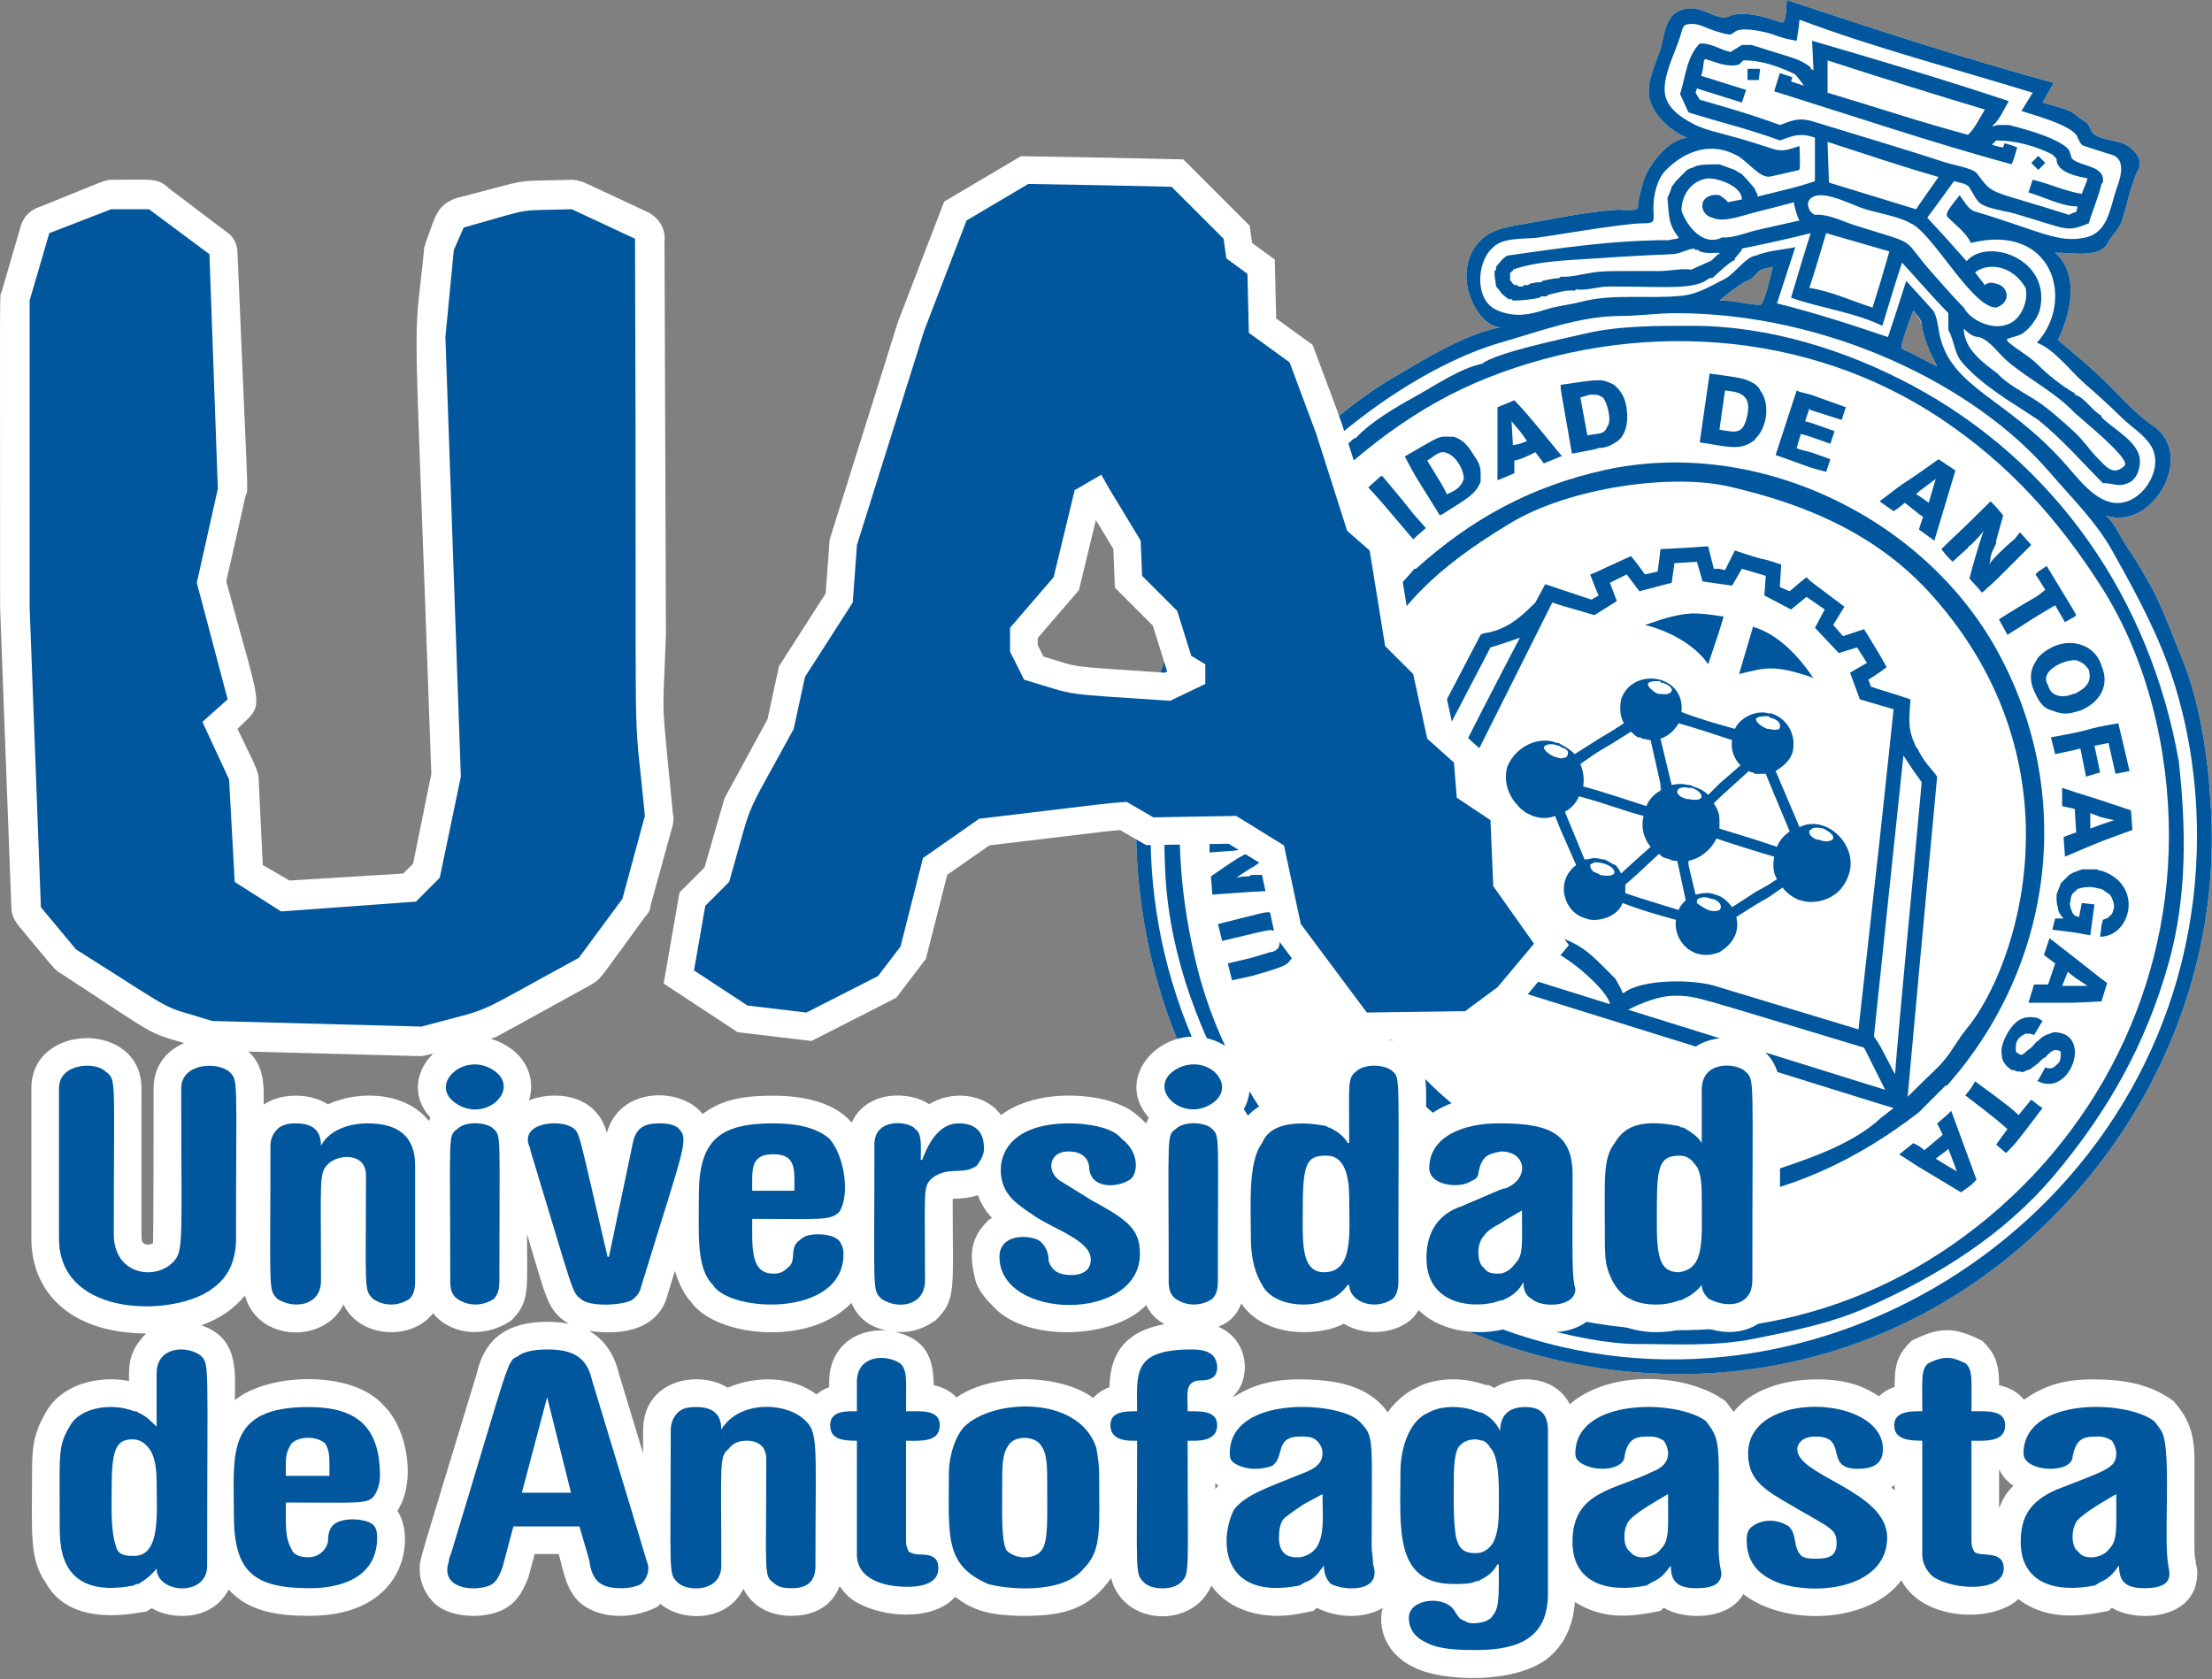 <?xml version="1.0" encoding="UTF-8" standalone="no"?><!DOCTYPE svg PUBLIC "-//W3C//DTD SVG 1.1//EN" "http://www.w3.org/Graphics/SVG/1.1/DTD/svg11.dtd"><svg width="100%" height="100%" viewBox="0 0 544 413" version="1.1" xmlns="http://www.w3.org/2000/svg" xmlns:xlink="http://www.w3.org/1999/xlink" xml:space="preserve" xmlns:serif="http://www.serif.com/" style="fill-rule:evenodd;clip-rule:evenodd;stroke-linejoin:round;stroke-miterlimit:2;"><rect x="0" y="0" width="544" height="413" fill="#808080" stroke="none"/><g id="Layer-1" serif:id="Layer 1"><path d="M467.677,85.777c-0.622,-0.264 2.463,-8.263 2.861,-9.435c4.304,5.694 -0.193,1.668 5.867,13.819c-2.924,-1.467 -5.716,-3.09 -8.728,-4.384m-34.816,-10.813c-3.138,0 -6.621,-1.175 -9.999,-1.041c1.775,-1.48 5.556,-4.583 7.595,-5.179c1.084,-0.711 1.599,-1.89 2.766,-2.418c0.821,-0.373 1.889,-0.369 2.761,-0.695c-0.371,1.374 -2.018,9.333 -3.123,9.333m110.908,124.361c-0.662,-12.504 -2.508,-26.132 -7.33,-37.82c-2.471,-6.013 -4.658,-12.348 -7.846,-18.029c-1.861,-3.302 -3.777,-6.443 -5.89,-9.596c-1.533,-2.306 -2.692,-5.298 -4.842,-7.1c11.485,4.018 22.333,-14.929 11.571,-22.114c-4.46,-2.971 -8.44,-7.743 -12.264,-11.396c-3.539,-3.38 -7.458,-6.614 -11.061,-9.672c3.067,-6.126 5.453,-16.085 -0.683,-21.415c3.357,-0.207 10.976,1.547 12.949,-2.42c1.026,-2.054 2.883,-3.39 3.63,-5.871c1.214,-4.026 2.07,-8.614 3.966,-12.439c1.077,-2.155 -0.989,-4.413 -2.583,-5.528c-2.286,-1.594 -6.46,-1.246 -8.637,-3.109c-0.467,-0.397 -0.817,-1.841 -1.383,-2.417c-0.898,-0.914 -1.82,-1.13 -2.584,-1.899c-1.772,-1.765 -6.087,-2.489 -8.469,-3.286c0.917,-1.61 1.841,-3.222 2.765,-4.835c-22.052,-6.008 -43.964,-13.16 -65.641,-20.379c-0.152,1.259 -0.053,5.081 -1.033,5.526c-0.255,0.116 -3.081,-0.925 -3.453,-1.04c-4.685,-1.424 -8.262,-1.22 -9.674,-0.514c-3.373,1.688 -7.599,-4.247 -13.126,-0.863c-2.666,1.639 -2.952,6.308 -3.842,9.108c-1.137,3.562 -3.361,7.765 -2.723,11.616c0.704,4.239 5.405,8.538 9.324,10.021c-4.138,0.542 -7.353,4.437 -9.324,7.599c-1.34,2.151 -1.72,4.118 -2.329,6.549c-0.254,1.022 -0.435,1.897 -0.435,2.947c0,1.16 -4.071,0.577 -4.926,0.628c-7.761,0.45 -15.365,2.208 -23.013,3.489c-4.952,0.832 -9.696,1.556 -12.496,6.244c-4.902,8.244 1.592,19.169 6.585,19.178c-8.98,1.807 -18.062,7.569 -25.869,12.123c-8.758,5.106 -16.182,11.357 -23.536,18.277c-14.389,13.541 -24.24,30.337 -31.922,48.566c-7.579,18.001 -9.532,39.627 -7.458,58.873c12.109,112.024 146.814,158.928 224.318,81.397c26.421,-26.413 41.358,-62.79 39.264,-100.399" style="fill:#fff;fill-rule:nonzero;"/><path d="M505.079,253.906c-2.409,0.804 -2.804,1.073 -3.802,2.074c-0.692,0.345 -1.037,1.036 -1.728,1.728c-1.03,0.691 -1.73,1.383 -1.73,1.383c-0.569,0.564 -1.377,0.376 -1.377,0c-0.696,0 -0.696,-0.692 -0.696,-1.041c0,-1.725 0.236,-2.712 2.42,-3.798c0.692,0 1.383,0 2.074,0.345c1.273,-2.121 0.8,-1.334 2.073,-3.452c-0.345,-0.346 -0.69,-0.346 -1.036,-0.691c-2.281,-0.58 -4.201,-0.277 -5.872,1.382c-1.586,1.586 -3.658,5.419 -3.106,7.6c0,1.729 1.028,2.757 2.419,3.798l0.687,0c0.341,0.342 0.695,0.342 1.378,0.342c0.688,0.346 1.036,0 1.736,-0.342c0.683,0 1.38,-0.686 2.758,-1.724c0.388,-0.387 1.211,-1.387 1.729,-1.387c1.383,-1.724 2.419,-2.073 3.101,-1.724c0.696,0 0.696,0.346 0.696,1.037c0,2.138 -0.748,2.112 -1.724,3.112c-0.69,0.345 -1.383,0.345 -2.073,0l-1.729,3.106l-0.345,0.346l0.345,0c7.954,3.976 13.61,-12.094 3.802,-12.094" style="fill:#00579d;fill-rule:nonzero;"/><path d="M507.144,242.508l1.392,-3.452c2.165,1.733 1.098,0.963 4.831,3.452l-6.223,0Zm-3.102,-11.744l-1.382,4.147l2.764,2.066l-1.728,5.185l-3.456,0l-1.382,4.49c13.678,0 9.467,0.1 17.964,-0.342l1.385,-4.493c-3.202,-2.398 -0.467,-0.385 -14.165,-11.053" style="fill:#00579d;fill-rule:nonzero;"/><path d="M503.006,145.089c-3.578,2.868 -1.359,0.859 -11.402,7.257l2.078,3.799c5.413,-3.25 3.499,-2.45 11.743,-7.256l2.42,4.147l2.411,-1.379l0.346,-0.35c-0.502,-1 0.42,0.574 -7.255,-12.09c-2.431,1.625 -1.839,1.152 -2.762,2.077l0.692,1.035l1.729,2.76Z" style="fill:#00579d;fill-rule:nonzero;"/><path d="M513.713,164.779c0.747,2.96 -0.593,4.445 -3.457,5.877l-0.337,0c-1.668,0.831 -5.382,1.281 -6.223,-2.077c-2.738,-4.096 6.216,-7.212 7.606,-5.874c1.028,0.35 1.719,1.042 2.411,2.074m-12.436,-3.106c-0.592,1.185 -3.046,3.609 -1.037,8.292c0.946,1.897 1.748,4.157 4.494,4.832c1.728,0.691 3.449,1.039 5.522,0.348c0.346,0 1.046,-0.348 1.383,-0.348c4.847,-2.061 7.282,-6.168 5.183,-11.05c-1.645,-5.727 -9.566,-8.062 -15.545,-2.074" style="fill:#00579d;fill-rule:nonzero;"/><path d="M504.388,181.363l1.036,4.141c5.673,-1.215 4.436,-0.936 6.214,-1.378l1.382,6.911l3.458,-1.037l-1.38,-6.563c2.117,-0.426 1.331,-0.268 3.449,-0.689l1.725,7.598l3.455,-0.694l-2.765,-11.746c-9.669,1.615 -4.22,1.277 -16.574,3.457" style="fill:#00579d;fill-rule:nonzero;"/><path d="M499.549,270.489l-3.106,3.803c-2.003,-2.012 -7.607,-6.019 -10.707,-8.292c-1.287,2.123 -0.736,1.337 -2.416,3.448c8.068,6.135 8.398,6.578 10.362,8.296l-2.766,3.798l2.411,2.074c1.627,-1.624 1.56,-1.142 8.987,-11.053c-1.305,-0.871 -0.691,-0.415 -2.765,-2.074" style="fill:#00579d;fill-rule:nonzero;"/><path d="M516.822,214.18c-0.344,0 -0.695,0 -1.036,-0.341l-3.802,0c-0.683,0.341 -1.037,0.341 -1.728,0.687c-0.337,0 -0.691,0.345 -1.383,0.691c-0.691,0.692 -1.378,1.379 -2.071,2.07c-0.34,1.04 -0.695,1.732 -1.036,2.77c0,1.378 0,2.415 0.341,3.106c0,1.033 0.695,2.07 1.388,2.761l-2.07,0l-0.692,2.762c6.669,0.84 4.653,0.537 9.329,1.387l1.036,-7.601l-3.114,-0.342l-0.683,3.448c-0.354,0 -0.7,-0.345 -1.045,-0.345c-0.337,-0.346 -0.691,-0.692 -0.691,-1.037c-0.342,-0.683 -0.692,-1.724 -0.342,-2.761c0,-0.692 0.342,-1.725 1.033,-2.073c0.345,-0.343 0.345,-0.343 0.691,-0.692c3.324,-1.098 4.875,0 5.875,0c0.688,0.349 1.385,1.04 2.075,1.387c0.688,1.037 1.029,2.073 1.029,3.106c-0.341,1.033 -0.341,1.724 -1.029,2.07c-0.349,0.691 -1.036,0.691 -1.728,1.042c-0.437,1.735 -0.279,0.824 -0.691,4.143c7.564,0 10.87,-12.731 0.344,-16.238" style="fill:#00579d;fill-rule:nonzero;"/><path d="M533.406,205.545c0,40.558 -20.178,77.743 -53.418,100.756c-30.754,21.295 -69.55,27.184 -110.1,13.667c-35.768,-11.934 -66.273,-45.262 -75.424,-81.842c-8.417,-33.654 -4.172,-63.571 8.805,-87.951c4.7,-8.808 10.05,-18.178 17.162,-25.292c13.499,-13.498 27.502,-24.838 45.426,-31.957c35.916,-14.249 78.223,-12.113 111.412,10.022c16.611,11.075 28.916,24.767 39.553,41.452c11.365,17.821 16.584,40.21 16.584,61.145m2.416,-18.31c-6.996,-39.669 -30.087,-73.5 -65.733,-92.518c-16.264,-8.674 -35.267,-14.574 -53.855,-14.574c-8.677,0 -17.889,-0.054 -26.361,1.901c-6.959,1.609 -21.876,4.751 -25.395,7.428c-5.341,1.11 -11.45,5.295 -16.237,7.946c-4.874,2.696 -10.967,6.205 -14.856,10.363l-0.345,0c-7.622,6.868 -14.613,13.546 -20.965,21.628c-17.249,21.969 -27.459,51.658 -25.45,86.162c1.188,20.204 8.741,39.696 19.073,56.897c10.196,16.981 24.904,29.677 41.16,40.514c15.706,10.458 42.59,17.62 55.704,17.62c9.792,0 19.116,0.648 28.829,-1.297c9.545,-1.914 18.968,-3.789 27.974,-7.795c17.24,-7.66 33.369,-17.689 45.667,-32.221c13.303,-15.715 22.792,-32.592 28.332,-52.511c4.515,-16.233 4.299,-32.988 2.458,-49.543" style="fill:#00579d;fill-rule:nonzero;"/><path d="M540.311,205.545c0,87.633 -86.069,147.101 -163.838,123.747c-81.667,-24.537 -119.306,-117.908 -74.172,-191.457c16.461,-26.828 46.073,-47.662 66.878,-53.601c9.308,-2.661 19.374,-6.504 29.157,-6.504c4.573,0 9.121,-0.696 13.724,-0.696c37.562,0 73.715,17.77 92.068,39.197c5.203,6.074 11.244,11.971 15.202,19c4.117,7.32 8.011,14.404 11.38,22.106c6.551,14.998 9.601,31.875 9.601,48.208m-104.327,-139.91c-0.371,1.372 -2.018,9.331 -3.123,9.331c-3.138,0 -6.62,-1.174 -9.999,-1.039c1.775,-1.482 5.556,-4.583 7.595,-5.18c1.084,-0.709 1.599,-1.891 2.766,-2.418c0.821,-0.372 1.889,-0.367 2.761,-0.694m36.619,13.819c0.312,3.614 2.161,7.421 3.802,10.709c-2.924,-1.466 -5.716,-3.088 -8.728,-4.382c-0.622,-0.263 2.463,-8.263 2.862,-9.436c0.811,1.075 1.676,1.858 2.064,3.109m-104.322,-3.109c-5.664,-2.237 -5.176,-11.701 -1.388,-15.199c2.459,-2.798 7.454,-2.301 10.781,-2.64c3.085,-0.315 21.35,-3.578 26.47,-3.578c3.244,0 2.48,-0.741 2.48,-3.813c0,-3.078 0.865,-7.067 3.111,-9.313c4.788,-4.792 11.217,-7.046 17.621,-3.455c2.562,1.439 5.53,5.652 8.084,5.071c2.32,-0.53 4.653,-1.059 6.987,-1.589c0.44,-0.101 0.129,-5.167 0.129,-5.902c-2.782,0.856 -4.079,1.524 -6.801,0.614c-12.292,-4.097 -15.298,-3.957 -19.462,-6.138c-3.188,-1.674 -6.87,-4.206 -6.913,-8.292c-0.034,-4.249 2.442,-8.875 3.743,-12.869c0.855,-2.632 0.527,-3.366 3.17,-3.366c1.599,0 3.778,1.198 5.376,1.7c4.823,1.491 3.738,0.874 5.34,0.026c1.941,-1.03 7.822,0.402 8.975,0.862c1.75,0.696 3.858,1.266 5.877,1.558c0.246,-1.723 0.574,-3.455 0.695,-5.183c18.65,6.991 38.301,12.104 57.343,17.964c-0.921,1.497 -1.846,2.994 -2.766,4.492c2.887,0.961 11.424,3.209 13.468,5.867c0.492,0.639 0.83,2.353 1.841,2.692c2.315,0.765 4.609,1.523 6.939,2.223c4.182,1.259 1.401,7.514 1.068,8.562c-1.646,5.079 -2.157,10.467 -7.429,11.744c-6.762,1.644 -11.952,-1.824 -27.367,-6.382c-1.634,-0.481 -2.705,-2.714 -3.717,-3.984c-0.725,1.046 -3.884,4.368 -3.024,5.272c1.763,1.879 4.865,4.15 5.776,6.474c20.334,-5.084 25.682,14.353 16.243,24.532c4.157,1.479 8.348,7.078 11.675,9.985c3.085,2.697 6.158,5.421 9.057,8.321c2.384,2.389 5.512,4.119 7.336,7.055c3.172,5.138 -1.348,13.036 -7.103,13.987c-5.746,0.951 -10.448,-5.513 -13.74,-9.241c-14.705,-16.727 -28.326,-18.81 -31.171,-32.17c-0.363,-1.67 -0.58,-4.786 -1.755,-6.062c-2.15,-2.354 -4.294,-4.71 -6.429,-7.078c-1.452,4.621 -2.955,9.221 -4.485,13.818c-8.953,-3.042 -18.126,-5.999 -27.3,-8.289c1.504,-4.61 2.995,-9.215 4.503,-13.821c-3.007,0.635 -6.827,0.86 -9.679,2.077c-2.302,0.125 -5.375,4.588 -7.604,5.699c-3.609,1.797 -6.517,3.733 -10.639,4.172c-8.109,0.861 -16.772,-0.595 -24.711,1.488c-2.908,0.763 -5.828,0.978 -8.715,1.899c-4.173,1.34 -7.725,1.998 -11.89,0.21m175.488,122.982c-0.662,-12.505 -2.508,-26.131 -7.33,-37.821c-2.471,-6.009 -4.658,-12.344 -7.846,-18.026c-1.861,-3.303 -3.777,-6.442 -5.889,-9.594c-1.534,-2.308 -2.693,-5.298 -4.843,-7.102c11.485,4.016 22.333,-14.928 11.571,-22.116c-4.46,-2.968 -8.439,-7.744 -12.264,-11.397c-3.539,-3.376 -7.458,-6.613 -11.061,-9.669c3.067,-6.127 5.453,-16.084 -0.683,-21.417c3.358,-0.203 10.976,1.547 12.949,-2.419c1.026,-2.053 2.883,-3.388 3.63,-5.873c1.214,-4.022 2.071,-8.614 3.966,-12.437c1.077,-2.154 -0.989,-4.411 -2.583,-5.529c-2.286,-1.591 -6.46,-1.248 -8.637,-3.109c-0.466,-0.398 -0.817,-1.838 -1.382,-2.415c-0.899,-0.914 -1.821,-1.129 -2.584,-1.903c-1.773,-1.761 -6.088,-2.485 -8.47,-3.282c0.917,-1.611 1.841,-3.221 2.766,-4.837c-22.053,-6.006 -43.964,-13.159 -65.642,-20.378c-0.151,1.256 -0.053,5.082 -1.033,5.525c-0.255,0.119 -3.081,-0.922 -3.452,-1.039c-4.63,-1.403 -8.223,-1.239 -9.675,-0.512c-3.387,1.689 -7.584,-4.262 -13.126,-0.865c-2.666,1.639 -2.951,6.308 -3.842,9.106c-1.137,3.565 -3.361,7.765 -2.723,11.62c0.704,4.236 5.406,8.538 9.325,10.019c-4.139,0.541 -7.354,4.438 -9.325,7.599c-1.339,2.151 -1.719,4.118 -2.329,6.548c-0.254,1.024 -0.435,1.899 -0.435,2.949c0,1.16 -4.071,0.577 -4.926,0.629c-7.761,0.452 -15.365,2.208 -23.013,3.489c-4.952,0.832 -9.696,1.553 -12.496,6.242c-4.902,8.247 1.593,19.171 6.585,19.177c-8.979,1.807 -18.061,7.568 -25.869,12.122c-8.758,5.11 -16.182,11.358 -23.536,18.28c-14.389,13.542 -24.239,30.334 -31.922,48.564c-7.579,18.003 -9.532,39.629 -7.458,58.871c12.099,111.927 146.739,159.006 224.318,81.402c26.421,-26.413 41.358,-62.79 39.264,-100.402" style="fill:#00579d;fill-rule:nonzero;"/><path d="M501.275,38.345l1.731,1.728l-1.727,1.729l-1.73,-1.729l1.726,-1.728Z" style="fill:#00579d;"/><path d="M429.771,16.926l0,2.765l2.761,0l0.345,-2.765l-3.106,0Z" style="fill:#00579d;fill-rule:nonzero;"/><path d="M371.387,68.747l0,-1.727l0.346,0l0,-0.343l0.341,0l0,-0.347c6.11,-2.2 13.879,-2.301 20.39,-2.769c8.59,-0.615 18.245,-1.032 18.649,-1.032c2.009,0 3.608,-1.212 5.527,-1.383l0.35,0.348c0.427,-0.105 0.773,0 1.032,0.346c1.469,0.566 3.241,0.345 4.84,0.345l0,0.344l-0.346,0c-2.436,2.413 -0.851,1.084 -6.564,3.801c-2.398,-0.366 -5.414,0.347 -7.951,0.347c-11.335,0 -13.318,-0.076 -16.228,0.343c-2.51,0.357 -5.406,1.223 -7.955,1.036l-0.341,0.345c-1.387,0.095 -2.809,0.356 -4.144,0.691l-0.345,0.346c-0.959,-0.104 -1.858,0.173 -2.761,0.341l-0.351,0.35l-1.036,0l-0.347,0.346l-1.037,0l-0.34,-0.346c-0.781,0 -0.584,0.11 -1.383,-0.691l0,-0.346l-0.346,0l0,-0.345m42.15,-16.929c0,-4.04 2.54,-7.48 6.559,-7.947c2.792,0 8.287,2.005 8.287,5.186l-3.447,0.691c-0.355,-0.691 -2.074,-1.73 -2.074,-1.73c-1.729,-0.344 -3.803,0.343 -4.149,2.075c-0.346,1.379 0.688,3.109 2.42,3.455c2.649,1.333 7.64,-0.615 10.422,-1.309c3.215,-0.806 6.417,-1.606 9.614,-2.491c0,0.808 1.032,4.145 1.387,4.489c-3.578,0.81 -7.155,1.579 -10.716,2.418c-2.636,0.622 -5.548,1.951 -8.287,1.728c-4.728,2.424 -8.802,-2.912 -10.016,-6.565m31.084,-1.381c-0.005,-1.013 0.55,-1.733 1.383,-2.076c2.982,-1.476 9.696,2.173 12.643,3.065c3.725,1.122 8.607,1.828 11.891,3.846c5.548,3.42 14.584,20.384 20.377,20.384c3.829,-1.284 3.042,-5.26 0,-5.877c-1.038,-0.341 -2.074,-0.341 -2.769,0.35l-2.411,-3.109c3.094,-2.543 9.199,-1.822 12.43,3.798c0.727,2.999 -0.993,7.873 -4.484,8.981c-4.088,1.562 -9.316,-1.33 -10.717,-4.143c-2.349,-2.296 -4.479,-4.864 -6.687,-7.296c-9.848,-10.822 -2.853,-7.467 -20.232,-12.98c-2.976,-0.942 -6.489,-2.828 -9.694,-2.526c-1.081,-0.528 -1.453,-1.205 -1.73,-2.417m0.691,-20.725c-3.127,-0.784 -4.536,-0.058 -7.596,1.037c-6.382,-2.392 -13.127,-4.345 -19.694,-6.219l-1.032,-1.727l0.341,-1.037c3.69,1.152 7.367,2.305 11.052,3.452l1.037,-3.106c-3.681,-1.16 -7.362,-2.319 -11.053,-3.455c0.458,-1.232 0.528,-2.504 0.692,-3.801l0.342,-0.342c2.917,0.866 5.357,2.113 8.291,1.376c0.234,-0.227 1.042,-1.034 1.042,-1.034c5.915,-0.19 12.785,3.46 12.785,3.46c0.224,0.226 2.066,2.528 2.066,2.754c-1.029,-0.339 -2.066,-0.687 -3.107,-1.034l0.341,-1.033l-3.103,-1.037l-1.382,4.489c19.331,6.045 38.792,12.628 58.383,17.964c0.597,-1.339 0.977,-2.735 1.383,-4.146c-1.002,-0.485 -2.049,-0.728 -3.119,-1.036l-0.338,1.036c-0.942,-0.145 -1.875,-0.357 -2.766,-0.689l1.038,-1.037c4.904,0 9.731,1.387 13.818,3.456l1.033,1.036c-0.147,3.37 5.194,4.373 7.6,4.832c-0.259,1.299 -0.976,2.518 -1.382,3.803c-4.14,-0.631 -8.012,-2.536 -12.085,-3.452l-1.041,3.106c3.758,1.076 8.23,3.474 12.089,3.457l-0.346,1.377c-0.597,0.077 -1.219,0.332 -1.729,0.692c-20.349,-6.478 -18.414,-4.537 -22.693,-10.216c-0.924,-1.236 -5.893,-2.092 -7.358,-2.564c-11.109,-3.612 -22.335,-6.942 -33.509,-10.362m4.145,-14.856c12.853,4.173 25.747,8.209 38.689,12.091c-1.28,2.052 -2.391,4.529 -4.136,6.216c-11.618,-3.09 -23.03,-6.933 -34.553,-10.36l0,-7.947m22.458,35.581l-0.695,1.035c-7.134,-2.191 -14.276,-4.38 -21.419,-6.563l-0.344,-10.015c9.07,2.941 18.125,6.011 27.289,8.636l-4.831,6.907m22.107,38.691c5.422,4.5 11.291,7.262 16.233,12.435c1.416,1.386 13.878,11.358 12.267,12.958c-2.743,2.727 -4.575,0.258 -6.563,-1.73c-1.975,-1.968 -3.509,-4.437 -5.843,-6.559c-3.275,-2.975 -6.577,-6.066 -10.369,-8.349c-2.541,-1.536 -6.55,-3.781 -8.487,-5.991c-3.404,-2.554 -8.296,-6.023 -8.296,-11.054c1.012,1.005 2.182,2.073 3.799,2.073c2.916,1.03 4.661,4.1 7.259,6.217m-31.78,-18.999l-1.729,5.527c-5.012,-1.597 -10.353,-4.088 -15.542,-4.838c1.508,-4.446 2.77,-8.983 4.145,-13.472c5.179,1.5 10.353,3.007 15.545,4.494l-2.419,8.289m-92.924,2.072c0.544,0.518 1.106,0.972 1.719,1.385l0.696,0l0.341,0.341c2.325,0 4.364,-0.25 6.568,-0.693l0.346,-0.343l1.382,0l0.341,-0.346c1.889,-0.466 4.575,-1.355 6.564,-1.033l0.345,-0.346c2.498,0.406 5.359,-0.691 7.951,-0.691c15.473,0 21.036,0.901 24.871,-2.074l0.691,0c1.599,-1.419 3.625,-3.504 5.526,-4.492l0,-0.348c0.61,-0.684 1.12,-1.376 1.724,-2.067l0,-0.348c5.674,-1.134 11.321,-2.396 16.929,-3.8c-1.693,5.294 -3.24,10.571 -4.834,15.888c7.289,2.575 15.503,3.524 22.455,6.909c1.582,-5.187 3.119,-10.392 4.84,-15.544c3.806,4.128 7.475,8.417 11.394,12.435l0,4.148c1.594,2.834 1.325,5.71 3.594,8.225c5.312,5.872 11.811,9.403 18.516,13.885c6.161,4.997 10.81,10.468 15.891,15.546c2.593,-0.026 3.89,1.158 6.559,-0.176c2.036,-1.012 2.922,-4.289 2.421,-6.387c-0.965,-4.072 -6.629,-6.866 -9.326,-9.674l0,-0.346c-2.289,-1.214 -4.156,-4.532 -6.567,-5.181l0,-0.348c-2.964,-1.577 -6.75,-4.67 -9.15,-7.079c-2.122,-2.124 -5.143,-3.671 -7.424,-5.701c0.068,-0.305 -0.044,-0.42 -0.355,-0.344c1.322,-0.838 2.86,-0.702 4.303,-1.727c1.741,-1.244 3.371,-3.534 3.993,-5.53c3.134,-12.636 -12.854,-18.108 -17.965,-12.092c-3.172,-3.621 -6.388,-7.183 -9.671,-10.705c2.203,-2.984 4.411,-5.963 6.559,-8.986c1.2,0.364 3.093,0.487 3.802,1.556c0.769,1.152 1.66,3.211 2.769,3.975c1.863,1.293 6.266,1.826 8.458,2.466c13.184,3.871 12.414,4.662 18.138,2.37c0.906,-3.185 2.402,-6.53 3.11,-9.677l0.346,-0.343c0.649,-4.259 -5.383,-3.855 -7.603,-5.87l-0.693,-2.07c-2.333,-3.336 -14.85,-6.22 -14.85,-6.22l-2.762,0c0,0 -1.037,0.344 -1.383,0.344c1.877,-1.567 2.913,-4.165 4.145,-6.221c-15.983,-5.322 -32.186,-10.131 -48.364,-14.85l0.346,7.252l-0.692,-0.347l0,-0.344c-1.546,-1.281 -3.31,-2.031 -5.244,-2.612c-2.559,-0.767 -9.269,-2.914 -9.269,-2.914l-2.416,0l-2.766,1.724c-2.661,-0.525 -4.725,-2.266 -7.595,-2.07c-3.206,3.22 -3.474,8.119 -4.831,12.433l2.066,4.496c7.423,2.359 15.188,4.181 22.459,6.907c3.496,-1.253 5.073,-1.925 8.635,-0.689l0,10.704c-4.581,1.593 -9.464,2.626 -14.165,3.799l0,-0.687c-0.234,-0.229 -0.692,-1.376 -0.692,-1.376c-1.037,-1.176 -1.982,-2.333 -3.111,-3.462c0,0 -1.262,-0.685 -1.724,-1.034l-3.797,-1.383c-6.822,0 -5.221,0.52 -7.251,1.037l-0.701,0.346c-0.915,0.922 -1.839,1.842 -2.759,2.76c0,0 -0.692,1.038 -1.038,1.386c-0.013,0.54 -1.037,2.761 -1.037,2.761c0.445,3.821 0,6.33 2.761,9.674l-0.342,0.346c-0.579,0 -2.074,0.346 -2.074,0.346c-13.653,0 -26.555,1.91 -39.73,3.802c-1.213,0.671 -1.858,1.745 -2.756,2.759l0,0.694l-0.346,0.347c-0.142,1.355 0.255,2.496 0.346,3.798c0.523,0.54 0.976,1.109 1.383,1.726" style="fill:#00579d;fill-rule:nonzero;"/><path d="M477.439,135.076c1.697,2.115 1.067,1.407 2.76,3.105l3.811,-3.455c0,-0.344 0.337,-0.344 0.678,-0.689c1.649,-1.615 2.389,-2.359 3.116,-3.455c-1.617,4.841 -2.993,9.864 -3.457,11.747c0.53,0.537 2.608,2.891 3.112,3.456c4.493,-4.043 1.765,-1.422 12.089,-11.748l-2.765,-3.109l-1.378,1.727c-2.489,1.996 -5.726,5.218 -6.218,6.219c0.736,-2.246 -0.264,-1.269 1.729,-5.18l0,-0.694l1.727,-6.216c-2.106,-2.532 -1.411,-1.76 -3.115,-3.459c-9.021,9.021 -7.883,7.543 -12.089,11.751" style="fill:#00579d;fill-rule:nonzero;"/><path d="M514.062,203.818l0,-3.802c3.39,1.274 2.052,0.878 5.863,1.732c-3.81,1.266 -2.473,0.795 -5.863,2.07m2.76,-6.913c-7.878,-2.481 -5.76,-1.798 -9.678,-3.108l0,4.495l3.111,0.689c0,0.538 0.312,5.333 0.346,5.872l-0.346,0l-2.76,1.035l0.349,4.841c9.653,-4.159 9.108,-3.848 16.578,-6.567l-0.348,-4.835l-7.252,-2.422Z" style="fill:#00579d;fill-rule:nonzero;"/><path d="M315.082,219.019l-0.35,-4.147c-5.686,0.406 -4.303,0.345 -6.908,0.345l-0.691,0.346c-0.688,0 -1.729,0 -3.108,0.346c11.379,-7.586 -6.259,4.511 10.366,-6.911l-0.345,-4.488c-7.834,0.433 -4.151,0.206 -16.584,1.035l0,4.146c6.479,-0.505 6.173,-0.336 7.255,-0.693l3.107,0l0.692,-0.343l-0.692,0.686c-3.636,1.839 -2.762,1.233 -10.015,6.222l0.34,4.494c11.868,-0.852 8.016,-0.617 16.933,-1.038" style="fill:#00579d;fill-rule:nonzero;"/><path d="M347.549,132.654c0.514,-0.516 2.516,-2.239 3.115,-2.761c-6.076,-6.818 -1.118,-1.438 -10.712,-12.785l-0.344,0l-3.113,2.765c3.273,3.629 2.56,2.74 11.054,12.781" style="fill:#00579d;fill-rule:nonzero;"/><path d="M356.19,111.584c2.181,1.075 3.803,4.064 3.803,6.213c-0.81,2.445 -2.511,2.985 -4.152,3.805c-1.336,-2.683 -0.371,-0.992 -4.836,-8.29c2.482,-1.662 3.291,-2.671 5.185,-1.728m-2.077,15.201l0.695,-0.348c5.803,-3.73 8.016,-4.698 9.324,-7.946c0,-2.775 0.3,-3.837 -1.723,-6.566c-1.383,-2.413 -2.761,-3.8 -4.84,-4.489c-4.317,0 -2.276,-0.787 -12.086,4.839c3.036,5.654 1.168,2.486 8.63,14.51" style="fill:#00579d;fill-rule:nonzero;"/><path d="M478.821,286.727l-2.76,-1.728c3.12,-2.344 2.591,-1.906 3.107,-2.419l2.073,5.526l-2.42,-1.379Zm1.042,-13.477c-1.313,1.313 -0.559,0.629 -3.458,3.108l1.38,2.769l-4.494,3.798c-1.689,-1.273 -1.061,-0.879 -2.752,-1.728l-3.461,2.765l4.838,3.112l6.905,4.143l3.458,2.07l2.409,-1.729l1.393,-1.374l-1.393,-3.802l-4.825,-13.132Z" style="fill:#00579d;fill-rule:nonzero;"/><path d="M315.082,225.233c-0.691,-0.691 -1.732,-0.691 -2.419,-0.691c-1.162,-0.388 -1.195,-0.22 -13.131,2.765l1.036,4.149c12.143,-2.895 11.782,-2.93 12.782,-2.42c0.696,0 1.041,0.69 1.382,1.728c0,1.032 0,1.728 -0.341,2.42c-0.345,0.345 -1.041,1.036 -2.074,1.036c-5.518,1.699 -3.155,1.071 -10.366,2.757l1.037,4.149l4.836,-1.038c10.083,-2.873 8.27,-2.767 10.02,-4.485c0.341,-1.041 0.341,-1.732 0.687,-2.766c0,-1.041 0,-2.073 -0.346,-3.111c-0.492,-1.499 -1.658,-3.766 -3.103,-4.493" style="fill:#00579d;fill-rule:nonzero;"/><path d="M445.312,166.508l0.692,0.348c-3.398,-5.112 -8.314,-10.477 -14.164,-12.438c0,0 -0.345,0 -0.686,-0.344l-3.462,11.74c6.528,-1.617 8.525,-2.323 17.62,0.694" style="fill:#00579d;fill-rule:nonzero;"/><path d="M449.116,116.073l1.027,-3.109c-5.797,-2.074 -4.115,-1.549 -7.587,-2.42l-0.695,-0.341c0.834,-2.906 0.609,-2.153 1.032,-3.459c3.044,0.87 1.46,0.348 7.25,2.42l1.041,-3.109c-6.895,-2.433 -5.477,-1.973 -7.249,-2.418l1.036,-3.11l0.341,0.345l7.606,2.42l1.037,-3.109l-8.643,-3.109c-3.174,-0.796 -2.459,-0.543 -3.451,-1.039l-5.181,15.89c11.25,3.974 6.994,2.664 12.436,4.148" style="fill:#00579d;fill-rule:nonzero;"/><path d="M447.387,206.58c-1.036,0 -1.729,-0.691 -2.075,-1.035c-0.341,-0.35 -0.341,-0.692 -0.341,-1.035c0,-0.348 0,-0.348 0.341,-0.348c0.346,-0.691 1.729,-0.691 3.111,-0.344c4.671,2.344 1.701,3.857 -1.036,2.762m-10.371,1.73c-6.519,-2.179 -3.599,-1.245 -14.154,-4.492c0,-2.674 0.252,-3.766 -1.387,-6.221c1.795,-1.784 0.288,-0.384 8.637,-7.945c0.345,0.348 0.687,0.348 1.042,0.348c0.506,0.515 0.198,0.346 3.106,0.346c0.922,2.302 -0.025,0.007 5.872,14.164c-1.387,1.035 -2.416,2.07 -3.116,3.8m-5.176,11.051l-5.867,3.802c-0.696,-1.033 -1.737,-2.069 -3.111,-2.766c-0.346,0 -0.692,-0.34 -1.042,-0.34c-1.724,-0.696 -3.107,-0.347 -4.83,0c-1.996,-8.362 -1.733,-6.956 -1.733,-8.292c3.11,-0.692 5.526,-2.768 6.913,-5.529c1.04,0.517 13.164,4.242 14.164,4.493c-0.35,2.068 -0.35,3.796 0.682,5.525c-2.539,1.7 -1.419,1.024 -5.176,3.107m-8.978,4.493c-0.692,0.341 -1.729,0.341 -2.766,0c-1.383,-0.691 -2.42,-1.382 -2.765,-1.724l0,-0.696c0.345,-0.691 2.07,-1.037 3.452,-0.34c1.438,0 3.209,1.627 2.079,2.76m-7.952,-27.293c-3.84,-0.96 -2.663,-3.511 0.347,-2.763l0.695,0c2.759,0.698 4.126,3.72 -0.695,2.763l-0.347,0Zm-2.073,27.293c-10.65,-3.283 -10.083,-3.133 -13.127,-4.144l0,-2.073c3.918,-3.484 2.075,-1.797 8.291,-7.606c1.157,1.157 1.227,0.874 2.771,1.386c0.341,0.348 1.028,0.348 1.723,0.348l2.079,9.669c-0.696,0.696 -1.383,1.383 -1.737,2.42m-14.16,-8.983c-0.341,-0.691 -0.695,-1.383 -1.378,-2.074c-1.045,-0.345 -1.728,-1.032 -2.765,-1.38c-0.687,0 -1.382,-0.344 -2.419,-0.344c-0.697,0 -1.383,0.344 -2.42,0.344l-4.839,-11.746c1.383,-0.69 2.764,-2.074 3.456,-3.8c7.236,1.968 11.5,3.742 15.896,4.836c-0.696,2.764 0,5.529 1.725,7.603c-3.821,3.394 -2.189,1.917 -7.256,6.561m-5.185,0.346c-0.34,-0.346 -0.687,-0.346 -1.377,-0.692c-0.697,-0.345 -1.038,-1.037 -1.038,-1.728c0,-0.345 0.696,-0.345 1.038,-0.689c5.153,0 7.273,4.287 1.377,3.109m-11.052,-29.017c-1.729,-0.696 -2.761,-1.73 -2.761,-2.418c0.336,-0.691 2.074,-1.034 3.452,-0.345c0.346,0 0.687,0 0.687,0.345c1.382,0.344 2.078,1.034 1.737,1.722c0,0.696 -0.699,1.039 -1.737,1.039c-0.341,0 -1.029,-0.343 -1.378,-0.343m18.657,-6.22c0.342,0.348 1.033,1.037 1.725,1.383c0.349,0 0.69,0 1.037,0.345c0.691,0 1.39,0.347 2.074,0.347c2.734,12.103 2.419,10.361 2.419,11.743l0.346,0.348l-0.346,0l0,0.344c-1.383,0.693 -2.766,2.071 -3.457,3.802c-1.001,-0.336 -11.636,-3.859 -15.546,-4.837c0.346,-2.074 0,-3.803 -0.691,-5.529c6.762,-4.738 2.227,-1.44 12.439,-7.946m7.255,-12.433l0,0.341c1.065,0 3.191,1.214 2.761,2.077c-0.607,1.23 -2.447,0.691 -3.453,0.691c-1.382,-0.691 -2.411,-1.73 -2.411,-2.418c0.337,-0.691 1.375,-0.691 3.103,-0.691m17.621,14.508c-0.356,2.071 0.341,4.488 2.065,6.217l-5.176,4.49l-2.766,2.767c-1.037,-1.039 -2.42,-1.731 -3.803,-2.074c-0.341,-0.348 -0.682,-0.348 -1.036,-0.348c-1.379,-0.345 -2.762,-0.345 -4.144,0l-2.761,-11.399c2.069,-0.691 3.448,-2.069 4.485,-3.802c4.029,1.151 9.168,2.825 13.136,4.149m8.978,-5.875l0.346,0.348c1.719,0.344 2.761,1.378 2.419,2.42c0,0.691 -1.382,0.691 -2.765,0.341l-0.35,0c-1.724,-0.691 -2.761,-1.726 -2.761,-2.417c0.346,-0.692 1.729,-0.692 3.111,-0.692m7.605,27.291l-5.876,-13.819c1.724,-1.039 3.452,-2.417 4.139,-4.489c1.042,-4.146 -1.037,-8.291 -5.176,-9.674l-0.692,0c-2.488,-0.825 -6.666,0.53 -8.292,3.8c-3.764,-1.026 -9.511,-2.692 -13.122,-4.144c0.932,-9.44 -12.174,-11.138 -14.86,-3.11c-0.341,2.073 -0.341,4.145 0.692,5.871c-5.159,3.446 -1.463,0.779 -12.094,7.598c-1.036,-1.034 -2.075,-1.722 -3.457,-2.413c-0.341,-0.343 -0.687,-0.343 -1.029,-0.343c-4.066,-1.748 -9.993,0.658 -12.098,5.865c-1.718,6.367 3.46,11.054 5.536,11.749c0.341,0 0.341,0.345 0.686,0.345c2.075,0.694 3.798,0.694 5.527,0c1.759,4.413 0.715,1.948 5.18,12.09c-5.307,4.002 -3.072,11.753 2.42,13.127c2.006,1.017 7.72,0.012 8.979,-3.794c3.392,1.233 5.185,1.965 13.132,4.144c-0.675,5.315 4.303,10.508 10.711,7.946c3.106,-1.872 5.104,-4.825 4.147,-8.642c10.894,-7.005 3.982,-2.063 11.395,-7.251c1.033,1.383 2.415,2.416 4.152,3.107l0.337,0c1.948,0.973 9.373,0.903 11.749,-6.217c2.562,-7.167 -5.467,-15.075 -12.086,-11.746" style="fill:#00579d;fill-rule:nonzero;"/><path d="M424.236,96.035c2.483,0.356 6.618,0.384 5.535,5.876c-1.075,5.296 -2.917,4.371 -6.909,3.796l1.374,-9.672Zm6.918,12.438c0.341,0 0.341,-0.348 0.686,-0.692c2.835,-2.833 3.501,-8.67 1.038,-11.746c0,-0.341 -0.692,-1.032 -1.038,-1.382c-2.693,-1.773 -4.012,-1.714 -11.398,-2.762l-2.42,16.928c6.266,0.897 9.915,2.216 13.132,-0.346" style="fill:#00579d;fill-rule:nonzero;"/><path d="M371.733,103.637c2.541,2.969 1.675,1.866 3.799,4.835c-2.124,0.849 -1.335,0.612 -3.458,1.039l-0.341,-5.874Zm0.696,9.674c1.003,-0.254 1.502,-0.237 5.176,-2.076l2.074,2.765l4.139,-1.725l0.351,0c-0.486,-0.485 -8.184,-10.238 -11.74,-13.823l-4.148,1.73l0,17.962l4.148,-1.726l0,-3.107Z" style="fill:#00579d;fill-rule:nonzero;"/><path d="M476.061,117.797l-1.729,5.878c-2.783,-1.989 -2.118,-1.579 -3.112,-2.074c1,-0.996 0.114,-0.257 4.841,-3.804m-7.601,5.878c4.058,3.243 3.161,2.564 4.49,3.45l-1.035,3.111l3.799,2.764c3.728,-12.436 2.568,-8.572 5.185,-17.271c-2.553,-1.693 -1.606,-1.062 -4.152,-2.765c-11.978,8.563 -5.624,3.538 -14.504,10.361l3.455,2.427c1.307,-0.879 0.693,-0.422 2.762,-2.077" style="fill:#00579d;fill-rule:nonzero;"/><path d="M420.096,163.399c3.318,-9.945 2.497,-7.394 3.802,-11.742c-0.345,0 -5.876,-1.039 -8.641,-0.691c-4.676,0.367 -9.324,2.415 -10.707,2.763c7.686,1.923 13.112,6.025 15.546,9.67" style="fill:#00579d;fill-rule:nonzero;"/><path d="M466.04,264.268c-4.46,-8.517 -3.403,-6.66 -5.18,-9.325c0,-0.281 7.277,-69.311 7.254,-69.091c1.37,2.14 2.878,4.352 4.489,6.569c-2.927,32.342 -5.144,54.265 -6.563,71.847m-3.456,10.711c-6.744,6.296 -17.098,9.848 -25.679,12.708c-9.151,3.046 -18.701,3.53 -28.298,3.53c-28.532,0 -64.24,-19.545 -77.978,-57.346l-1.383,-3.798c145.287,45.284 131.517,41.009 136.452,42.491l-3.114,2.415m-129.544,-51.124l0,-0.342c0.148,-0.246 33.513,-64.26 33.513,-64.26c2.229,-0.643 5.781,-1.832 7.25,-2.415c-5.329,10.251 -10.022,18.956 -31.43,61.832c-4.157,2.085 -7.787,4.162 -9.333,5.185m1.046,3.452c6.772,-3.392 4.573,-2.213 9.666,-5.177l37.31,11.741c3.176,0.208 14.45,9.618 14.856,13.13c-4.615,-1.444 -52.148,-16.317 -61.832,-19.348l-0.355,0l0.355,-0.346m124.354,30.401l5.185,10.363l-63.214,-19.691c0,0 6.499,-3.564 11.74,-3.453c5.368,0.107 4.161,0.104 46.289,12.781m-1.379,-4.493c-0.002,-0.001 -34.199,-10.361 -34.199,-10.361c-6.273,-2.249 -19.406,-1.968 -23.492,1.382l-0.351,0c-0.315,-1.184 -1.145,-2.307 -1.719,-3.456c-9.784,-9.769 -7.473,-8.537 -32.475,-16.239l-0.692,0c-3.969,-1.322 -12.515,-4.255 -17.62,-5.522c1.086,-2.716 27.442,-55.222 35.241,-70.82c2.67,0.893 0.618,0.269 10.361,3.109l5.53,-3.453l-1.727,-4.492c1.745,-0.87 0.859,-0.427 4.139,-2.069l3.115,4.144l7.941,-2.075l0.688,-4.837l5.531,-0.345l1.382,4.837l7.26,1.037l2.41,-4.147l5.877,1.73l-0.346,4.837l6.563,3.45l3.798,-3.107l4.49,3.107l-2.414,4.494l5.866,6.217l4.498,-1.383l2.421,3.803l-4.154,2.415l2.419,6.564l8.296,2.422c-4.244,39.889 -2.383,22.89 -8.637,78.758m-128.968,-28.055c-4.965,-18.225 -2.999,-39.687 5.474,-56.58c8.302,-16.602 16.343,-26.97 37.972,-39.953c14.564,-8.749 39.636,-12.205 53.751,-8.937c19.202,4.437 36.628,11.861 50.027,26.945c37.063,41.708 21.013,91.241 8.253,106.541c-1.991,2.403 -3.43,5.263 -5.435,7.639c-1.848,2.196 -2.63,2.633 -8.988,8.983c3.489,-38.304 1.872,-20.738 7.258,-78.76c-1.279,-1.923 -3.141,-3.321 -4.838,-6.912l-0.346,-0.343c-2.074,-4.494 -1.729,-6.22 -1.377,-11.748c-6.993,-2.33 -4.185,-1.275 -9.676,-3.109l-0.691,-1.726c3.811,-2.382 4.49,-3.109 4.49,-3.109c-2.171,-3.91 -0.964,-1.863 -5.527,-9.324l-5.18,1.721l-2.416,-2.759l2.757,-4.493c-9.437,-7.079 -7.943,-5.873 -9.325,-7.253c-2.119,1.701 -1.213,0.947 -4.143,3.455l-2.416,-1.037l0.342,-5.527c-7.482,-2.502 -0.84,0.066 -11.399,-3.457l-2.424,4.84c-1.687,-0.429 -1.057,-0.349 -2.76,-0.349l-1.379,-5.526c-5.944,0.423 -3.411,0.272 -11.745,0.694c0,0.53 -0.621,4.997 -0.691,5.525l-3.11,0.693c-2.459,-3.443 -3.453,-4.496 -3.453,-4.496c-10.55,4.8 -8.109,3.855 -10.02,4.496c1.274,3.391 0.801,2.209 2.074,5.181l-1.733,1.035l-11.403,-3.801l-2.411,4.49c-4.096,4.121 -7.402,6.844 -12.78,7.602l-0.692,0.344l-36.04,69.015m143.823,48.441c2.183,-2.195 4.378,-4.382 6.564,-6.568l0.341,0c26.422,-29.732 31.643,-72.243 12.224,-107.202c-18.319,-32.984 -59.445,-52.421 -96.532,-44.177c-17.988,4.001 -32.592,11.947 -46.272,24.254l-0.347,0c-9.897,11.138 -19.125,20.623 -25.371,47.682c-4.321,18.69 -0.536,38.537 6.723,55.955l0.341,0c20.005,44.013 82.844,76.267 142.329,30.056" style="fill:#00579d;fill-rule:nonzero;"/><path d="M391.078,97.074c2.22,0 1.771,0.025 3.11,0.688c1,1 2.385,5.915 1.034,7.256c-0.636,1.93 -2.158,1.535 -4.835,2.076l-1.729,-9.332l2.42,-0.688Zm2.074,13.129c1.728,0 3.103,-0.691 4.148,-1.384c1.374,-0.698 3.426,-3.067 2.757,-8.292c-0.537,-3.748 -2.115,-4.874 -3.103,-5.874c-3.246,-1.608 -3.369,-1.39 -13.136,0c0,1.435 -0.336,-0.885 2.775,16.931c6.363,-1.198 5.216,-0.939 6.559,-1.381" style="fill:#00579d;fill-rule:nonzero;"/><path d="M165.499,202.78l-5.524,20.038c0,1.037 -0.697,2.069 -1.383,2.76c-12.032,16.454 -10.531,14.851 -13.131,16.584c-33.445,18.47 -20.53,11.286 -24.869,13.472c-18.303,4.579 -16.21,4.145 -17.618,4.145c-55.203,-1.499 -51.853,-1.226 -52.853,-1.729c-15.874,-4.956 -8.149,-1.022 -35.237,-18.653c-1.308,-0.643 -1.72,-1.368 -10.365,-11.744c-1.036,-1.378 -1.728,-2.766 -1.728,-4.49l-2.764,-73.58l0,-0.347c0,-81.907 -0.17,-76.354 0.347,-77.383l4.834,-16.581c0.695,-2.07 2.426,-3.801 4.846,-4.488c15.608,-6.325 15.841,-6.563 17.268,-6.563c9.842,0 11.57,-0.535 14.162,2.077l14.163,10.703c1.725,1.036 2.759,3.108 2.759,5.184c2.553,60.814 2.737,58.758 2.07,59.416l-4.829,21.417c9.056,33.627 9.551,29.512 2.759,36.271c3.692,7.653 5.191,10.369 5.191,12.093l1.029,21.415l6.564,3.799l27.988,-1.725l2.413,-2.419l4.487,-22.106c-4.484,-127.059 -4.516,-101.086 -1.724,-129.546c0.341,-0.691 0.341,-1.38 0.696,-2.071c1.907,-5.104 2.331,-8.375 7.255,-10.02c19.776,-5.062 12.594,-4.017 28.323,-4.488c1.041,0 2.07,0.341 3.109,0.687l15.541,7.253c2.771,1.387 4.497,4.15 4.147,7.259c0.002,0.557 0.35,96.17 0.35,96.725c-0.849,22.907 -1.22,13.056 1.724,44.218c0.348,0.69 0,1.727 0,2.417" style="fill:#fff;fill-rule:nonzero;"/><path d="M286.469,165.473l0.583,-0.281l-3.529,-11.297l-9.331,-9.331l-0.385,-9.547l-4.293,-7.088l-4.171,17.247l-10.133,11.768l0,1.743l1.406,2.819c9.768,2.877 4.414,2.239 29.853,3.967m-105.057,88.433l-18.2,-11.969l3.904,-22.404l6.149,-6.157l4.909,-16.991l10.589,-19.488l2.822,-13.025l11.476,-17.89l0.97,-13.231l16.817,-53.605l11.355,-29.561l18.889,-11.163c26.538,0.469 17.433,0.29 39.922,0.789l16.312,16.313l0.609,4.245l5.574,4.088l0.346,14.484l8.953,6.486c8.936,24.002 5.651,14.449 14.405,41.885l5.955,5.201l3.837,23.741l6.766,6.764l3.414,15.693l6.947,6.214l0.649,8.065l8.421,5.613l0.747,17.68l11.891,16.817l-12.867,15.34l-10.357,7.652l-29.84,0.427l-19.198,-25.735l-3.854,-17.961l-7.578,-4.68l-20.274,0.342l-6.373,-3.689c-3.299,0.25 1.489,-0.283 -32.185,3.751l-10.359,7.248l-5.24,20.658l-7.312,9.592l-20.837,10.621l-18.154,-2.16Z" style="fill:#fff;fill-rule:nonzero;"/><path d="M296.425,168.238l-8.639,4.142c-28.441,-1.937 -21.837,-1.034 -35.923,-5.181l-3.457,-6.909l0,-5.872l10.712,-12.436l5.181,-21.418l6.563,-3.8c2.215,3.998 0.336,0.82 9.67,16.235l0.345,8.638l8.643,8.635l3.448,11.055l3.457,2.072l0,4.839Zm70.814,49.74l-0.687,-16.23l-8.287,-5.53l-0.696,-8.64l-6.564,-5.87l-3.456,-15.894l-6.905,-6.904l-3.802,-23.493l-5.53,-4.836l-7.597,-23.837l-6.567,-17.616l-10.016,-7.253l-0.347,-14.514l-5.179,-3.8l-0.688,-4.833l-12.79,-12.781c-19.099,-0.427 -11.064,-0.269 -35.237,-0.695l-15.192,8.985l-10.363,26.944l-16.579,52.855l-1.039,14.162l-11.745,18.31l-2.769,12.781c-13.149,24.182 -9.526,15.595 -15.887,37.656l-5.867,5.872l-2.772,15.892l13.134,8.633l14.508,1.729l17.616,-8.983l5.526,-7.251l5.524,-21.764l13.827,-9.672c36.169,-4.331 30.271,-3.689 36.271,-4.151l6.559,3.803l20.382,-0.346l11.744,7.256l4.144,19.343l16.238,21.765l24.179,-0.347l7.95,-5.871l8.979,-10.712l-10.02,-14.163Z" style="fill:#00579d;fill-rule:nonzero;"/><path d="M156.172,58.729l-15.544,-7.257c-14.427,0.425 -8.365,-0.598 -26.599,4.491l-2.418,5.531l-2.074,21.417l3.796,108.127l-5.18,24.871l-5.866,5.872l-33.165,2.415l-11.398,-7.25l-1.389,-25.217l-6.564,-14.166l6.22,-5.528l-7.591,-28.672l5.174,-23.146l-2.07,-57.688l-14.858,-11.057l-9.324,0l-15.199,5.874l-4.841,16.581l0,75.309l2.772,73.928l8.631,10.365c26.946,16.997 19.589,13.268 33.51,17.617l51.466,1.378c19.148,-5.218 10.504,-1.586 38.695,-16.921l10.712,-14.509l5.524,-20.386c-3.206,-33.864 -1.912,1.386 -2.42,-141.979" style="fill:#00579d;fill-rule:nonzero;"/><path d="M491.64,371.031l0,-9.66c0.632,1.437 1.703,2.872 3.515,4.091c-1.605,1.617 -2.447,2.835 -3.515,5.569m-25.69,-4.368c-0.268,-0.251 -0.537,-0.511 -0.823,-0.778c0.282,-0.189 0.555,-0.411 0.823,-0.639l0,1.417Zm-167.067,-0.367l0,-1.491c0.259,0.219 0.462,0.466 0.747,0.664c-0.276,0.269 -0.492,0.55 -0.747,0.827m-26.036,-25.066c-1.79,0.649 -3.048,1.607 -4.001,2.646c-7.741,-5.788 -24.491,-6.449 -33.614,-0.131c-1.307,-1.379 -3.117,-2.493 -5.61,-3.033c0,-6.972 -2.191,-11.49 -9.609,-13.11c3.597,0.26 6.362,-0.31 10.071,-2.812c5.201,-5.155 4.206,-7.2 4.206,-29.913c2.1,0 4.188,-0.242 6.207,-0.878c0.795,2.13 1.903,3.951 3.449,5.56c-0.818,0.511 -0.732,0.478 -1.232,0.977c-4.645,4.66 -4.074,9.361 -2.826,14.385c0.627,2.624 3.126,5.202 4.894,6.969c8.23,8.255 29.111,7.493 37.107,-0.855c1.114,2.24 2.61,3.623 4.477,4.696c-8.628,1.571 -13.374,6.224 -13.519,15.499m-68.917,-1.344l0,1.323c-1.233,0.454 -2.26,1.063 -3.12,1.779c-6.214,-4.538 -14.721,-4.659 -21.857,-1.638c-6.916,-4.388 -20.8,-2.218 -20.8,10.631l0,5.495l-5.97,-19.677c-1.034,-4.402 -3.392,-8.208 -7.27,-10.414c8.75,1.282 17.357,-0.651 19.377,-9.258l1.68,-5.514c0.727,2.146 1.662,5.062 4,7.669c5.877,8.378 28.723,11.277 39.424,0.222c1.578,3.568 4.146,5.82 8.643,6.796c-8.261,-0.578 -14.107,4.655 -14.107,12.586m336.097,44.916c0,-0.826 0.029,-0.52 -0.127,-1.332c-0.306,-1.505 -0.219,-0.272 -0.219,-24.93c0,-8.376 -3.403,-11.66 -5.047,-13.836c-5.997,-4.447 -12.701,-5.401 -20.067,-5.401c-7.702,0 -12.421,1.926 -16.808,4.995c-1.226,-1.529 -3.133,-2.904 -6.119,-3.555c0,-5.961 -1.252,-8.041 -4.156,-10.928c-6.878,-3.473 -10.422,-3.516 -17.386,0c-3.613,3.591 -4.148,6.009 -4.148,11.342c-1.599,0.54 -2.853,1.344 -3.851,2.286c-3.701,-2.366 -7.681,-4.14 -15.256,-4.14c-8.045,0 -16.172,2.499 -20.476,7.994c-0.295,-0.422 -1.625,-2.155 -1.958,-2.593c-9.235,-6.883 -28.252,-8 -38.344,0.7c-3.859,-7.444 -13.646,-7.195 -18.575,-4.002l-1.43,-0.716l-0.743,0l-0.899,-0.342l-0.165,0c-4.868,-1.591 -11.405,-1.484 -15.969,1.045c-3.621,1.626 -6.471,5.067 -6.966,6.067c-4.794,-6.84 -13.272,-8.153 -21.946,-8.153c-9.253,0 -13.564,2.967 -16.026,4.331c-0.03,-0.044 -0.052,-0.091 -0.086,-0.13c4.646,-4.474 3.854,-13.959 -3.612,-17.138c2.419,-1.064 4.261,-2.299 5.63,-5.721c6.172,9.049 20.307,7.786 25.178,4.952c6.172,3.703 13.599,1.909 16.851,-1.261c0.665,-0.657 1.153,-1.362 1.582,-2.07c6.73,6.73 19.266,6.413 24.507,3.271c5.157,3.516 16.043,3.141 19.635,-3.698c6.89,8.064 19.918,6.202 24.166,3.746c10.942,5.459 20.563,-0.547 20.563,-10.565l0,-46.985c0,-13.518 -15.938,-15.652 -22.322,-9.308c-4.068,4.084 -3.725,8.809 -3.725,11.14c-4.61,-0.723 -9.593,-0.35 -13.844,1.388c-4.874,2.888 -5.826,5.347 -6.874,6.938c-3.194,-5.148 -9.522,-7.567 -11.925,-7.907c-9.506,-1.353 -21.06,-1.567 -28.367,4.705c0,-7.534 0.666,-12.23 -3.379,-16.268c-5.996,-5.95 -22.317,-4.82 -22.317,9.312l0,1.832c-7.579,-1.187 -15.573,0.147 -19.79,6.688c-0.242,-0.587 -0.419,-1.213 -0.747,-1.736c4.405,-5.004 3.752,-12.442 -1.936,-16.739c-13.122,-9.731 -30.103,5.596 -19.997,16.834c-0.285,0.432 -0.432,0.96 -0.652,1.443c-3.203,-3.175 -4.663,-4.094 -8.996,-5.531c-7.992,-2.287 -19.595,-1.932 -26.699,3.457c-4.125,-5.604 -12.409,-5.982 -17.688,-2.653c-4.404,-3.172 -15.269,-3.725 -19.042,4.51c-4.411,-5.206 -12.429,-6.619 -19.283,-6.619c-9.177,0 -13.251,1.536 -17.409,4.498c-4.95,-6.522 -20.262,-7.035 -23.521,4.637c-2.767,-10.102 -13.676,-10.226 -19.148,-7.985c1.532,-4.913 -0.364,-9.65 -4.251,-12.583c-13.142,-9.762 -30.123,5.618 -20.004,16.817c-0.17,0.255 -0.23,0.57 -0.382,0.838c-5.148,-6.629 -16.175,-7.966 -24.839,-4.105c-4.371,-2.831 -11.53,-2.874 -15.779,0.082c0,-3.836 0.545,-9.886 -4.468,-13.64c-7.91,-5.875 -22.602,-2.184 -22.602,9.614c0,40.974 -0.165,38.093 -0.165,38.093c-0.358,0.293 -0.909,0.358 -1.326,0.358c-0.625,0 -0.914,-0.279 -1.307,-0.666c-0.264,-1 -0.182,0.454 -0.182,-37.785c0,-16.631 -27.079,-16.254 -27.079,0l0,36.956c0,12.73 9.028,23.251 28.237,23.367l-0.043,0.026c-4.436,4.501 -4.189,8.102 -4.189,11.659c-7.658,-1.494 -16.878,0.913 -20.567,7.949c-3.14,5.312 -3.269,9.289 -3.269,15.032c0,14.761 -0.707,20.815 3.435,26.75c6.45,11.536 23.184,7.004 24.608,7.004l0.272,-0.172l0.125,-0.021l0.121,-0.127l0.881,-0.531c4.622,2.837 14.744,3.394 18.913,-4.571c5.074,5.594 12.409,6.451 19.934,6.451c23.857,0 26.021,-19.372 21.55,-25.826c4.596,-6.912 2.696,-19.883 -3.305,-25.864c-7.976,-9.119 -29.033,-7.862 -36.663,-1.33c0,-6.293 1.28,-15.257 -8.235,-18.443c4.686,-1.666 8.223,-4.244 10.714,-7.324c3.148,11.521 19.646,11.857 24.235,2.192c4.07,8.478 17.008,8.879 22.027,2.151c3.794,4.807 11.997,6.669 19.264,1.768c4.612,-4.573 3.851,-7.554 3.851,-21.186c4.914,16.139 4.924,18.683 10.25,22.028c-2.105,-0.411 -4.062,-0.484 -5.3,-0.484c-9.164,0 -15.241,3.571 -17.296,12.664c-14.552,48.001 -14.037,45.383 -14.037,48.364c0,3.978 2.401,7.551 4.762,9.121c4.324,2.871 12.431,2.964 16.857,-0.003c2.806,-1.862 4.058,-4.655 5.116,-7.32l1.524,-5.705l5.915,0c1.117,3.826 1.795,9.47 5.863,12.462c4.01,3.012 11.307,4.071 18.465,0.492l0.702,-0.7c4.882,4.277 16.153,4.778 20.408,-3.697c1.837,3.771 5.833,6.64 11.82,6.64c4.906,0 7.769,-1.831 9.318,-3.378c1.108,-1.119 1.953,-2.434 2.513,-3.923c1.206,1.743 2.171,2.633 3.233,3.4c6.612,4.405 19.623,5.451 25.166,-0.761c4.106,3.058 7.885,4.662 17.12,4.662c9.388,0 15.862,-1.598 21.243,-9.293c2.925,11.823 20.139,12.568 24.65,1.843c2.848,4.131 8.458,7.45 16.28,7.45c3.2,0 5.705,-0.577 8.862,-1.222l0.765,-0.757c6.041,3.008 12.543,2.287 16.237,0.039c-1.395,5.065 1.036,11.659 7.882,14.699c6.709,3.378 24.296,4.05 32.441,-2.099c4.244,-3.302 6.495,-8.067 6.94,-14.051c7.334,4.602 14.317,3.542 21.063,2.169l0.774,-0.77c4.954,3.058 15.9,3.163 19.592,-3.343c10.535,8.134 31.095,7.102 38.865,-3.402c5.4,10.2 22.696,10.413 28.746,4.628c6.744,5.042 14.265,4.519 22.245,2.887l0.781,-0.77c6.016,3.73 21.005,3.075 21.005,-8.603c0,-1.024 -0.217,-1.81 -0.354,-2.069" style="fill:#fff;fill-rule:nonzero;"/><path d="M14.513,304.651c0,19.935 29.216,19.281 38.002,12.099c3.807,-2.772 5.53,-6.914 5.53,-12.099c0,-40.272 0.632,-38.731 -1.723,-41.108c-3.452,-2.558 -11.751,-1.81 -11.751,4.151c0,38.017 0.69,40.085 -2.077,42.832c-4.534,4.548 -14.507,2.978 -14.507,-6.908c0,-39.204 0.734,-37.957 -2.068,-40.075c-2.49,-2.471 -11.406,-2.036 -11.406,4.151l0,36.957Z" style="fill:#00579d;fill-rule:nonzero;"/><path d="M68.238,319.505c3.842,2.55 10.707,1.876 10.707,-4.484c0,-25.134 -0.564,-26.383 1.727,-28.674c2.53,-2.53 9.331,-2.887 9.331,2.757c0,28.066 -0.575,28.125 1.726,30.401c2.936,1.962 6.377,1.732 8.981,0c1.036,-1.028 1.38,-2.42 1.38,-4.484l0,-28.329c0,-7.375 -4.369,-10.369 -11.744,-10.369c-4.309,0 -9.426,1.583 -11.401,5.526c0,-3.789 -2.07,-5.526 -6.219,-5.526c-1.727,0 -3.446,0.345 -4.488,1.391c-1.035,1.028 -1.73,2.411 -1.73,4.135c0,36.139 -0.597,35.343 1.73,37.656" style="fill:#00579d;fill-rule:nonzero;"/><path d="M111.764,271.147c7.203,5.399 16.292,-2.868 10.016,-7.604c-7.111,-5.279 -16.35,2.867 -10.016,7.604m-1.035,43.874c0,2.064 0.335,3.456 1.73,4.484c2.909,1.952 6.357,1.744 8.973,0c1.039,-1.028 1.383,-2.42 1.383,-4.484c0,-36.079 0.511,-35.433 -1.383,-37.307c-1.78,-1.794 -7.02,-1.981 -8.973,0c-2.371,1.747 -1.73,0.936 -1.73,37.307" style="fill:#00579d;fill-rule:nonzero;"/><path d="M142.853,319.505c1.966,1.977 9.795,1.673 12.438,0.346c1.037,-0.692 2.069,-1.724 2.417,-3.448c10.674,-34.964 11.957,-36.088 8.977,-39.04c-1.033,-0.695 -2.42,-1.04 -4.489,-1.04c-3.626,0 -5.794,1.014 -6.564,4.843l-5.872,27.983l-0.344,0c-7.161,-30.534 -6.715,-30.497 -8.639,-31.786c-3.221,-2.16 -13.554,-1.226 -10.355,5.182l0,0.345c10.794,35.477 10.16,34.931 12.431,36.615" style="fill:#00579d;fill-rule:nonzero;"/><path d="M190.177,283.923c5.738,0 5.185,3.853 5.185,8.988l-10.366,0c0,-5.155 -0.546,-8.988 5.181,-8.988m11.06,19.695c-2.077,0 -3.457,0.349 -4.496,1.382c-2.917,1.956 -0.535,5.195 -3.107,6.904c-1.271,1.282 -2.363,1.387 -3.457,1.387c-5.725,0 -5.181,-6.601 -5.181,-13.472c16.771,0 19.181,0.508 21.419,-1.728c2.627,-3.953 1.383,-13.615 -2.411,-17.966c-3.585,-3.123 -9.071,-3.802 -13.827,-3.802c-13.111,0 -18.312,4.028 -18.312,17.621c0,10.015 -0.642,17.982 3.457,22.114c4.137,6.856 32.126,8.131 32.126,-7.606c0,-1.727 -0.688,-3.11 -1.725,-3.801c-1.036,-0.684 -2.765,-1.033 -4.486,-1.033" style="fill:#00579d;fill-rule:nonzero;"/><path d="M216.785,319.505c3.981,2.689 10.702,1.754 10.702,-4.484c0,-23.039 -0.551,-22.936 1.729,-25.222c4.138,-3.104 7.697,-0.588 11.05,-3.107c1.037,-1.381 1.731,-2.769 1.731,-4.147c0,-4.458 -2.415,-6.222 -6.215,-6.222c-4.709,0 -7.333,4.559 -8.984,8.988l-0.344,0c0,-3.887 0.307,-6.484 -1.39,-7.597c-1.215,-1.855 -10.016,-3.05 -10.016,3.794c0,36.622 -0.584,35.716 1.737,37.997" style="fill:#00579d;fill-rule:nonzero;"/><path d="M268.255,309.835c0,2.42 -1.732,3.803 -4.839,3.803c-2.669,0 -4.635,-0.793 -5.529,-3.457c0,-2.07 -0.688,-3.456 -1.726,-4.49c-1.241,-1.87 -10.363,-2.914 -10.363,3.457c0,15.696 34.545,16.151 34.545,-0.696c0,-5.828 -2.568,-8.18 -11.744,-13.126l-7.257,-4.485c-4.132,-2.082 -3.696,-7.605 1.382,-7.605c3.457,0 5.181,1.728 5.181,4.494c0.688,4.748 6.985,4.466 10.018,2.416c1.878,-1.261 2.516,-6.58 -2.069,-10.021c-2.22,-2.968 -8.965,-3.802 -12.787,-3.802c-18.623,0 -18.626,12.692 -15.195,17.274c1.039,1.729 3.459,3.457 6.563,5.531c5.184,3.464 13.82,6.019 13.82,10.707" style="fill:#00579d;fill-rule:nonzero;"/><path d="M298.481,271.147c4.622,-3.486 0.807,-9.329 -4.839,-9.329c-2.074,0 -3.807,0.696 -5.177,1.725c-6.278,4.696 2.863,12.949 10.016,7.604m-11.062,43.874c0,2.064 0.347,3.456 1.73,4.484c2.943,1.965 6.395,1.73 8.978,0c1.042,-1.028 1.382,-2.42 1.382,-4.484c0,-36.01 0.521,-35.429 -1.382,-37.307c-1.764,-1.787 -7.01,-1.986 -8.978,0c-2.306,1.715 -1.73,0.677 -1.73,37.307" style="fill:#00579d;fill-rule:nonzero;"/><path d="M325.599,312.946c-6.011,0 -5.189,-8.376 -5.189,-16.929c0,-10.717 1.528,-11.745 5.872,-11.745c4.673,0 5.531,5.695 5.531,10.358c0,8.656 1.168,18.316 -6.214,18.316m16.921,-49.404c-1.758,-1.758 -6.993,-1.98 -8.98,0c-2.222,1.672 -1.727,2.93 -1.727,17.624l-0.347,0c-1.036,-1.733 -2.419,-2.77 -4.493,-3.803c-0.346,0 -0.346,0 -0.691,-0.345c-5.787,-1.174 -13.722,-1.345 -15.883,4.148c-3.518,4.634 -2.771,15.01 -2.771,23.137c0,6.146 1.402,9.488 2.771,11.754c2.344,4.724 10.366,6.003 15.883,3.793c0.345,0 0.691,0 1.041,-0.345c1.724,-0.692 3.107,-2.074 4.143,-3.448l0.347,0c0,4.127 6.158,6.506 10.707,3.448c1.045,-1.029 1.387,-2.42 1.387,-4.485c0,-51.227 0.526,-49.574 -1.387,-51.478" style="fill:#00579d;fill-rule:nonzero;"/><path d="M372.576,310.872c-1.037,1.383 -2.074,2.074 -3.457,2.419c-1.493,0 -3.135,0.142 -4.148,-1.387c-1.805,-1.2 -1.929,-6.007 0,-7.937c0.691,-1.036 2.079,-2.082 4.148,-3.111c0.35,-0.345 0.691,-0.345 1.037,-0.695l4.144,-2.416c0,8.663 0.395,11 -1.724,13.127m14.164,-22.105c0,-10.948 -7.349,-12.444 -18.312,-12.444c-8.092,0 -16.929,3 -16.929,11.052c0,2.848 3.408,4.148 6.218,4.148c1.732,0 3.106,-0.345 4.151,-1.028c1.034,-0.35 1.729,-1.046 1.729,-2.074c0.827,-4.192 2.445,-4.571 5.522,-5.185c6.22,0 7.141,6.511 1.383,8.979c-1.844,0.461 -0.118,-0.197 -11.053,4.493c-5.373,1.791 -8.642,5.95 -8.642,12.781c0,12.206 12.893,12.532 18.312,10.362c0.35,0 0.691,0 1.037,-0.346c1.724,-0.692 3.448,-2.073 4.493,-4.139c0,2.066 0.693,3.447 2.071,4.139c2.202,2.204 10.711,2.186 10.711,-2.42c-0.912,-3.248 -0.691,-6.897 -0.691,-28.318" style="fill:#00579d;fill-rule:nonzero;"/><path d="M412.998,312.946c-4.255,0 -5.527,-2.717 -5.527,-11.402c0,-13.276 -0.252,-17.272 5.527,-17.272c1.724,0 2.761,0.692 3.789,2.074c1.391,1.383 1.729,4.149 1.729,8.284c0,10.962 0.749,17.264 -5.518,18.316m16.229,-49.404c-2.083,-2.072 -10.711,-2.862 -10.711,4.493l0,13.131c-1.034,-1.733 -2.757,-2.77 -4.49,-3.803c-0.341,0 -0.687,0 -1.028,-0.345c-10.578,-2.139 -13.901,0.815 -15.896,4.148c-2.939,3.907 -2.42,8.341 -2.42,23.137c0,2.421 0,4.495 0.349,6.569c0.645,3.259 2.816,7.41 5.873,8.633c2.412,1.449 7.74,2.085 12.094,0.345c0.341,0 0.687,0 1.028,-0.345c1.733,-0.692 3.456,-2.074 4.49,-3.448c0,1.374 0.691,2.419 1.736,3.448c5.373,2.702 10.707,1.224 10.707,-4.485c0,-51.74 0.622,-49.116 -1.732,-51.478" style="fill:#00579d;fill-rule:nonzero;"/><path d="M71.682,355.088c2.045,-2.037 6.552,-1.738 8.29,0c1.258,1.891 1.043,4.212 1.043,7.945l-10.713,0c0,-3.905 -0.267,-5.449 1.38,-7.945m10.705,19.69c-1.035,0.691 -1.722,2.074 -1.722,4.148c0,1.553 -1.767,4.143 -4.839,4.143c-2.074,0 -3.8,-0.69 -4.144,-2.073c-1.653,-2.756 -1.38,-6.125 -1.38,-11.399c18.278,0 20.112,0.477 21.761,-1.729c0.688,-1.031 1.381,-2.765 1.381,-4.835c0,-12.357 -5.979,-16.928 -17.618,-16.928c-20.437,0 -18.308,11.623 -18.308,26.607c0,13.855 4.797,17.958 18.656,17.958c9.049,0 16.577,-3.464 16.577,-12.439c0,-1.721 -0.344,-2.762 -1.372,-3.453c-1.785,-1.181 -6.582,-1.604 -8.992,0" style="fill:#00579d;fill-rule:nonzero;"/><path d="M32.988,382.729c-1.216,0 -3.962,0.165 -4.489,-2.42c-1.273,-3.863 -1.037,-8.83 -1.037,-14.164c0,-9.577 1.028,-12.09 5.187,-12.09c1.771,0 3.019,0.925 4.143,2.419c1.039,1.375 1.727,4.14 1.727,7.952c0,7.65 1.078,18.303 -5.531,18.303m5.531,-44.911l0,13.126c-1.372,-1.383 -2.77,-2.766 -4.488,-3.456c-0.349,-0.346 -0.691,-0.346 -1.043,-0.346c-5.513,-2.184 -13.524,-0.959 -15.888,3.802c-2.9,4.838 -2.42,6.643 -2.42,23.142c0,2.424 0,4.495 0.35,6.56c1.513,9.166 8.791,11.176 17.958,9.332c0.352,-0.341 0.694,-0.341 1.043,-0.341c1.718,-1.042 3.116,-2.078 4.488,-3.806c0,6.125 12.43,7.122 12.43,-0.683c0,-51.238 0.651,-49.445 -1.723,-51.824c-3.832,-2.546 -10.707,-1.878 -10.707,4.494" style="fill:#00579d;fill-rule:nonzero;"/><path d="M128.341,367.181l6.22,-23.487l5.867,23.487l-12.087,0Zm30.738,16.922c0,-0.218 -13.407,-44.349 -13.47,-44.557c-1.325,-5.981 -5.04,-7.605 -11.048,-7.605c-3.457,0 -6.22,0.692 -7.259,1.732c-2.608,1.039 -1.847,0.556 -16.238,48.019c-0.344,1.037 -0.687,1.718 -0.687,2.411c-2.468,7.365 7.776,7.491 10.705,5.534c1.039,-0.695 1.723,-2.078 2.417,-3.807l2.765,-10.361l16.238,0l2.418,8.296c0.68,5.46 3.125,6.905 7.944,6.905c1.727,0 3.456,-0.345 4.837,-1.033c2.088,-2.094 1.952,-4.389 1.378,-5.534" style="fill:#00579d;fill-rule:nonzero;"/><path d="M166.678,389.287c2.307,2.293 10.711,2.442 10.711,-4.14c0,-24.566 -0.576,-26.953 1.733,-28.673c1.037,-1.386 2.411,-2.079 4.492,-2.079c3.288,0 4.833,1.755 4.833,4.495c0,28.521 -0.641,28.619 1.723,30.397c1.042,1.037 2.421,1.383 4.49,1.383c4.165,0 5.881,-1.874 5.881,-5.523c0,-30.948 0.916,-32.923 -3.112,-36.274c-4.827,-4.03 -15.809,-4.246 -20.04,2.763c0,-3.803 -2.067,-5.532 -6.219,-5.532c-2.074,0 -3.449,0.355 -4.492,1.383c-1.031,1.042 -1.729,2.419 -1.729,4.494c0,36.071 -0.616,34.949 1.729,37.306" style="fill:#00579d;fill-rule:nonzero;"/><path d="M210.736,382.379c0,5.977 6.391,7.945 12.429,7.945c5.183,0 7.602,-1.729 7.602,-4.494c0,-2.281 -0.962,-3.451 -4.495,-3.451c-1.381,0 -2.074,-0.343 -2.762,-0.688c-0.345,-0.695 -0.689,-1.382 -0.689,-2.42l0,-24.875c3.355,0 8.29,0.5 8.29,-3.797c0,-3.903 -4.392,-3.457 -8.29,-3.457c0,-7.992 0.343,-10.013 -1.378,-11.744c-3.704,-2.465 -10.707,-1.998 -10.707,4.489l0,7.255c-2.553,0 -6.57,-0.216 -6.57,3.457c0,3.515 3.215,3.797 6.57,3.797l0,27.983Z" style="fill:#00579d;fill-rule:nonzero;"/><path d="M256.154,381.346c-1.387,2.065 -6.05,2.575 -8.64,0c-1.298,-2.631 -1.036,-8.365 -1.036,-17.967c0,-3.802 0.351,-6.213 1.383,-7.596c1.468,-2.94 6.974,-2.638 8.293,0c1.035,1.383 1.38,3.794 1.38,7.596c0,10.538 0.326,15.68 -1.38,17.967m13.472,-25.216c-4.365,-13.101 -25.592,-12.05 -32.472,-5.186c-1.766,1.766 -3.801,6.408 -3.801,11.74c0,15.285 -1.099,22.302 9.67,26.953c4.239,1.204 18.227,2.783 23.493,-3.807c4.553,-4.52 3.8,-9.784 3.8,-23.146c0,-2.416 -0.337,-4.489 -0.69,-6.554" style="fill:#00579d;fill-rule:nonzero;"/><path d="M281.371,389.287c1.887,1.887 7.089,1.895 8.983,0c2.317,-2.325 1.724,-1.457 1.724,-34.892c2.196,0 7.259,0.399 7.259,-3.796c0,-3.629 -3.945,-3.458 -7.259,-3.458c0,-4.466 -0.856,-7.595 3.457,-7.595c2.419,0 3.802,-1.037 3.802,-3.112c0,-3.111 -2.074,-4.494 -6.222,-4.494c-14.822,0 -13.464,5.972 -13.464,15.201c-3.126,0 -6.569,0.063 -6.569,3.458c0,2.419 1.727,3.796 5.524,3.796l1.045,0c0,33.389 -0.601,32.573 1.72,34.892" style="fill:#00579d;fill-rule:nonzero;"/><path d="M319.715,383.069c-1,0 -5.177,0.585 -5.177,-4.839c0,-2.069 0.346,-3.452 1.037,-4.49c1.274,-1.288 5.185,-3.797 5.185,-3.797l4.485,-2.421c0,7.105 1.176,14.225 -5.53,15.547m17.966,1.733c0,-1.733 -0.346,-3.111 -0.346,-4.157c0,-27.399 0.808,-27.179 -3.11,-31.085c-4.804,-4.817 -31.785,-6.601 -31.785,7.942c0,1.387 0.354,2.075 1.737,2.765c2.725,1.364 5.772,1.293 8.634,0.346c3.302,-2.191 0.496,-7.249 6.904,-7.249c1.331,0 3.052,-0.057 4.147,1.031c1.039,1.033 1.383,2.078 1.383,3.107c0,3.169 -3.172,4.244 -5.53,5.181c-7.953,3.247 -13.205,4.873 -16.234,8.638c-3.802,7.575 -3.102,22.554 16.234,18.656c0.345,-0.341 0.695,-0.341 1.045,-0.69c3.144,-1.05 3.831,-3.162 4.831,-4.14c0,2.074 0.687,3.447 1.728,4.489c3.619,1.804 12.678,2.049 10.362,-4.834" style="fill:#00579d;fill-rule:nonzero;"/><path d="M368.592,372.022c0,3.793 -0.688,6.559 -1.725,7.937c-1.041,1.387 -2.415,2.078 -3.797,2.078l-0.346,0c-2.074,0 -3.456,-0.691 -4.144,-2.42c-1.342,-2.692 -1.037,-11.979 -1.037,-16.238c0,-3.447 0.346,-5.877 1.037,-7.249c1.25,-1.673 2.719,-2.075 4.49,-2.075c0.34,0 1.037,0.341 1.719,0.341c0.696,0.352 1.383,1.033 1.728,1.734c2.548,2.527 2.075,11.67 2.075,15.892m6.567,-25.917c-4.148,0 -6.222,2.073 -6.222,5.877c-1.033,-2.075 -2.42,-3.452 -4.485,-4.494c-0.691,0 -1.042,-0.346 -1.382,-0.346c-3.571,-1.403 -8.667,-1.491 -11.753,0.346c-5.008,2.006 -6.906,9.328 -6.906,14.509c0,14.058 -1.587,27.64 13.132,27.64c2.07,0 4.135,0 5.527,-0.695c0.34,0 0.691,0 1.037,-0.347c1.378,-0.685 3.106,-1.723 4.143,-3.792l0.342,0c0,6.046 0.287,10.761 -1.379,12.435c-0.858,1.693 -3.294,2.064 -5.181,2.064c-0.7,0 -1.382,-0.343 -2.074,-0.69c-1.041,-0.341 -1.378,-1.033 -2.069,-2.065c-2.149,-4.321 -11.403,-3.435 -11.403,1.382c0,2.758 1.391,4.831 4.494,6.222c3.381,1.696 8.313,1.728 12.09,1.728c10.61,0 17.616,-3.127 17.616,-13.826l0,-40.071c0,-3.808 -1.507,-5.877 -5.527,-5.877" style="fill:#00579d;fill-rule:nonzero;"/><path d="M408.491,380.996c-1.479,2.223 -6.07,3.003 -7.587,0.695c-2.036,-1.352 -1.749,-6.216 0,-7.951c2.016,-2.041 6.652,-4.66 9.316,-6.218c0,8.375 0.387,11.363 -1.729,13.474m14.164,-0.351c0,-26.401 0.768,-25.88 -3.102,-31.085c-7.254,-5.41 -32.126,-5.717 -32.126,7.942c0,1.388 0.696,2.075 2.065,2.765c4.039,2.011 10.02,0.946 10.02,-2.073c0.778,-3.872 2.286,-4.83 5.522,-4.83c1.198,0 2.481,-0.076 4.148,1.031c1.713,2.56 1.713,5.923 -2.765,7.601c-9.199,4.573 -19.695,4.696 -19.695,17.274c0,9.997 8.356,12.714 18.312,10.707c0.354,-0.34 0.7,-0.34 1.046,-0.69c3.097,-1.247 3.83,-3.148 4.83,-4.14c0,3.609 1.368,5.523 6.214,5.523c4.152,0 6.226,-1.033 6.226,-3.799c0,0 -0.695,-2.659 -0.695,-6.226" style="fill:#00579d;fill-rule:nonzero;"/><path d="M518.725,380.996c-1.485,2.215 -6.062,3.008 -7.605,0.695c-2.019,-1.352 -1.741,-6.209 0,-7.951c2.187,-2.181 7.829,-5.342 9.329,-6.218c0,8.426 0.375,11.365 -1.724,13.474m14.501,3.807c-1.067,-5.336 0.556,-24.751 -1.039,-31.094c-0.341,-1.728 -1.377,-2.766 -2.414,-4.149c-7.201,-5.384 -32.126,-5.798 -32.126,7.942c0,4.681 12.09,5.179 12.09,0.692c0.916,-4.561 2.859,-4.83 6.222,-4.83c1.373,0 2.414,0.345 3.449,1.031c0.69,1.034 1.041,2.079 1.041,3.107c0,3.674 -2.489,4.122 -14.861,8.988c-6.375,2.832 -8.632,6.67 -8.632,12.78c0,10.053 8.391,12.697 18.311,10.707c0.347,-0.34 0.692,-0.34 1.037,-0.69c1.724,-0.692 3.449,-2.065 4.485,-3.802l0.35,-0.338c0,3.592 1.327,5.523 6.215,5.523c8.17,0 5.872,-4.405 5.872,-5.867" style="fill:#00579d;fill-rule:nonzero;"/><path d="M451.674,379.616c0,2.763 -1.383,3.794 -4.83,3.794c-1.737,0 -2.766,0 -3.807,-0.682c-2.236,-2.252 -0.905,-5.057 -3.107,-7.259c-2.546,-1.695 -6.272,-2.027 -8.979,0c-1.037,0.692 -1.382,1.737 -1.382,3.457c0,5.725 3.324,8.931 8.641,10.711c10.614,3.026 25.903,0.109 25.903,-11.407c0,-11.504 -22.11,-15.123 -22.11,-21.757c0,-1.331 1.225,-3.109 4.489,-3.109c8.357,0 1.84,7.941 10.367,7.941c3.672,0 6.21,-1.142 6.21,-4.832c0,-13.426 -33.155,-14.727 -33.155,1.029c0,5.9 3.223,8.366 8.296,11.407c11.884,7.124 13.464,6.871 13.464,10.707" style="fill:#00579d;fill-rule:nonzero;"/><path d="M472.747,382.379c0,2.078 1.031,4.143 2.76,5.53c4.937,3.279 17.276,3.806 17.276,-2.079c0,-4.766 -5.835,-2.685 -7.251,-4.139c-0.347,-0.695 -0.69,-1.382 -0.69,-2.42l0,-24.875c3.299,0 8.286,0.442 8.286,-3.797c0,-3.859 -4.444,-3.457 -8.286,-3.457c0,-7.974 0.347,-10.012 -1.383,-11.744c-3.226,-1.613 -5.198,-2.079 -9.325,0c-1.695,1.68 -1.387,3.44 -1.387,11.744c-2.132,0 -6.91,-0.259 -6.91,3.457c0,3.453 3.6,3.797 6.91,3.797l0,27.983Z" style="fill:#00579d;fill-rule:nonzero;"/></g></svg>